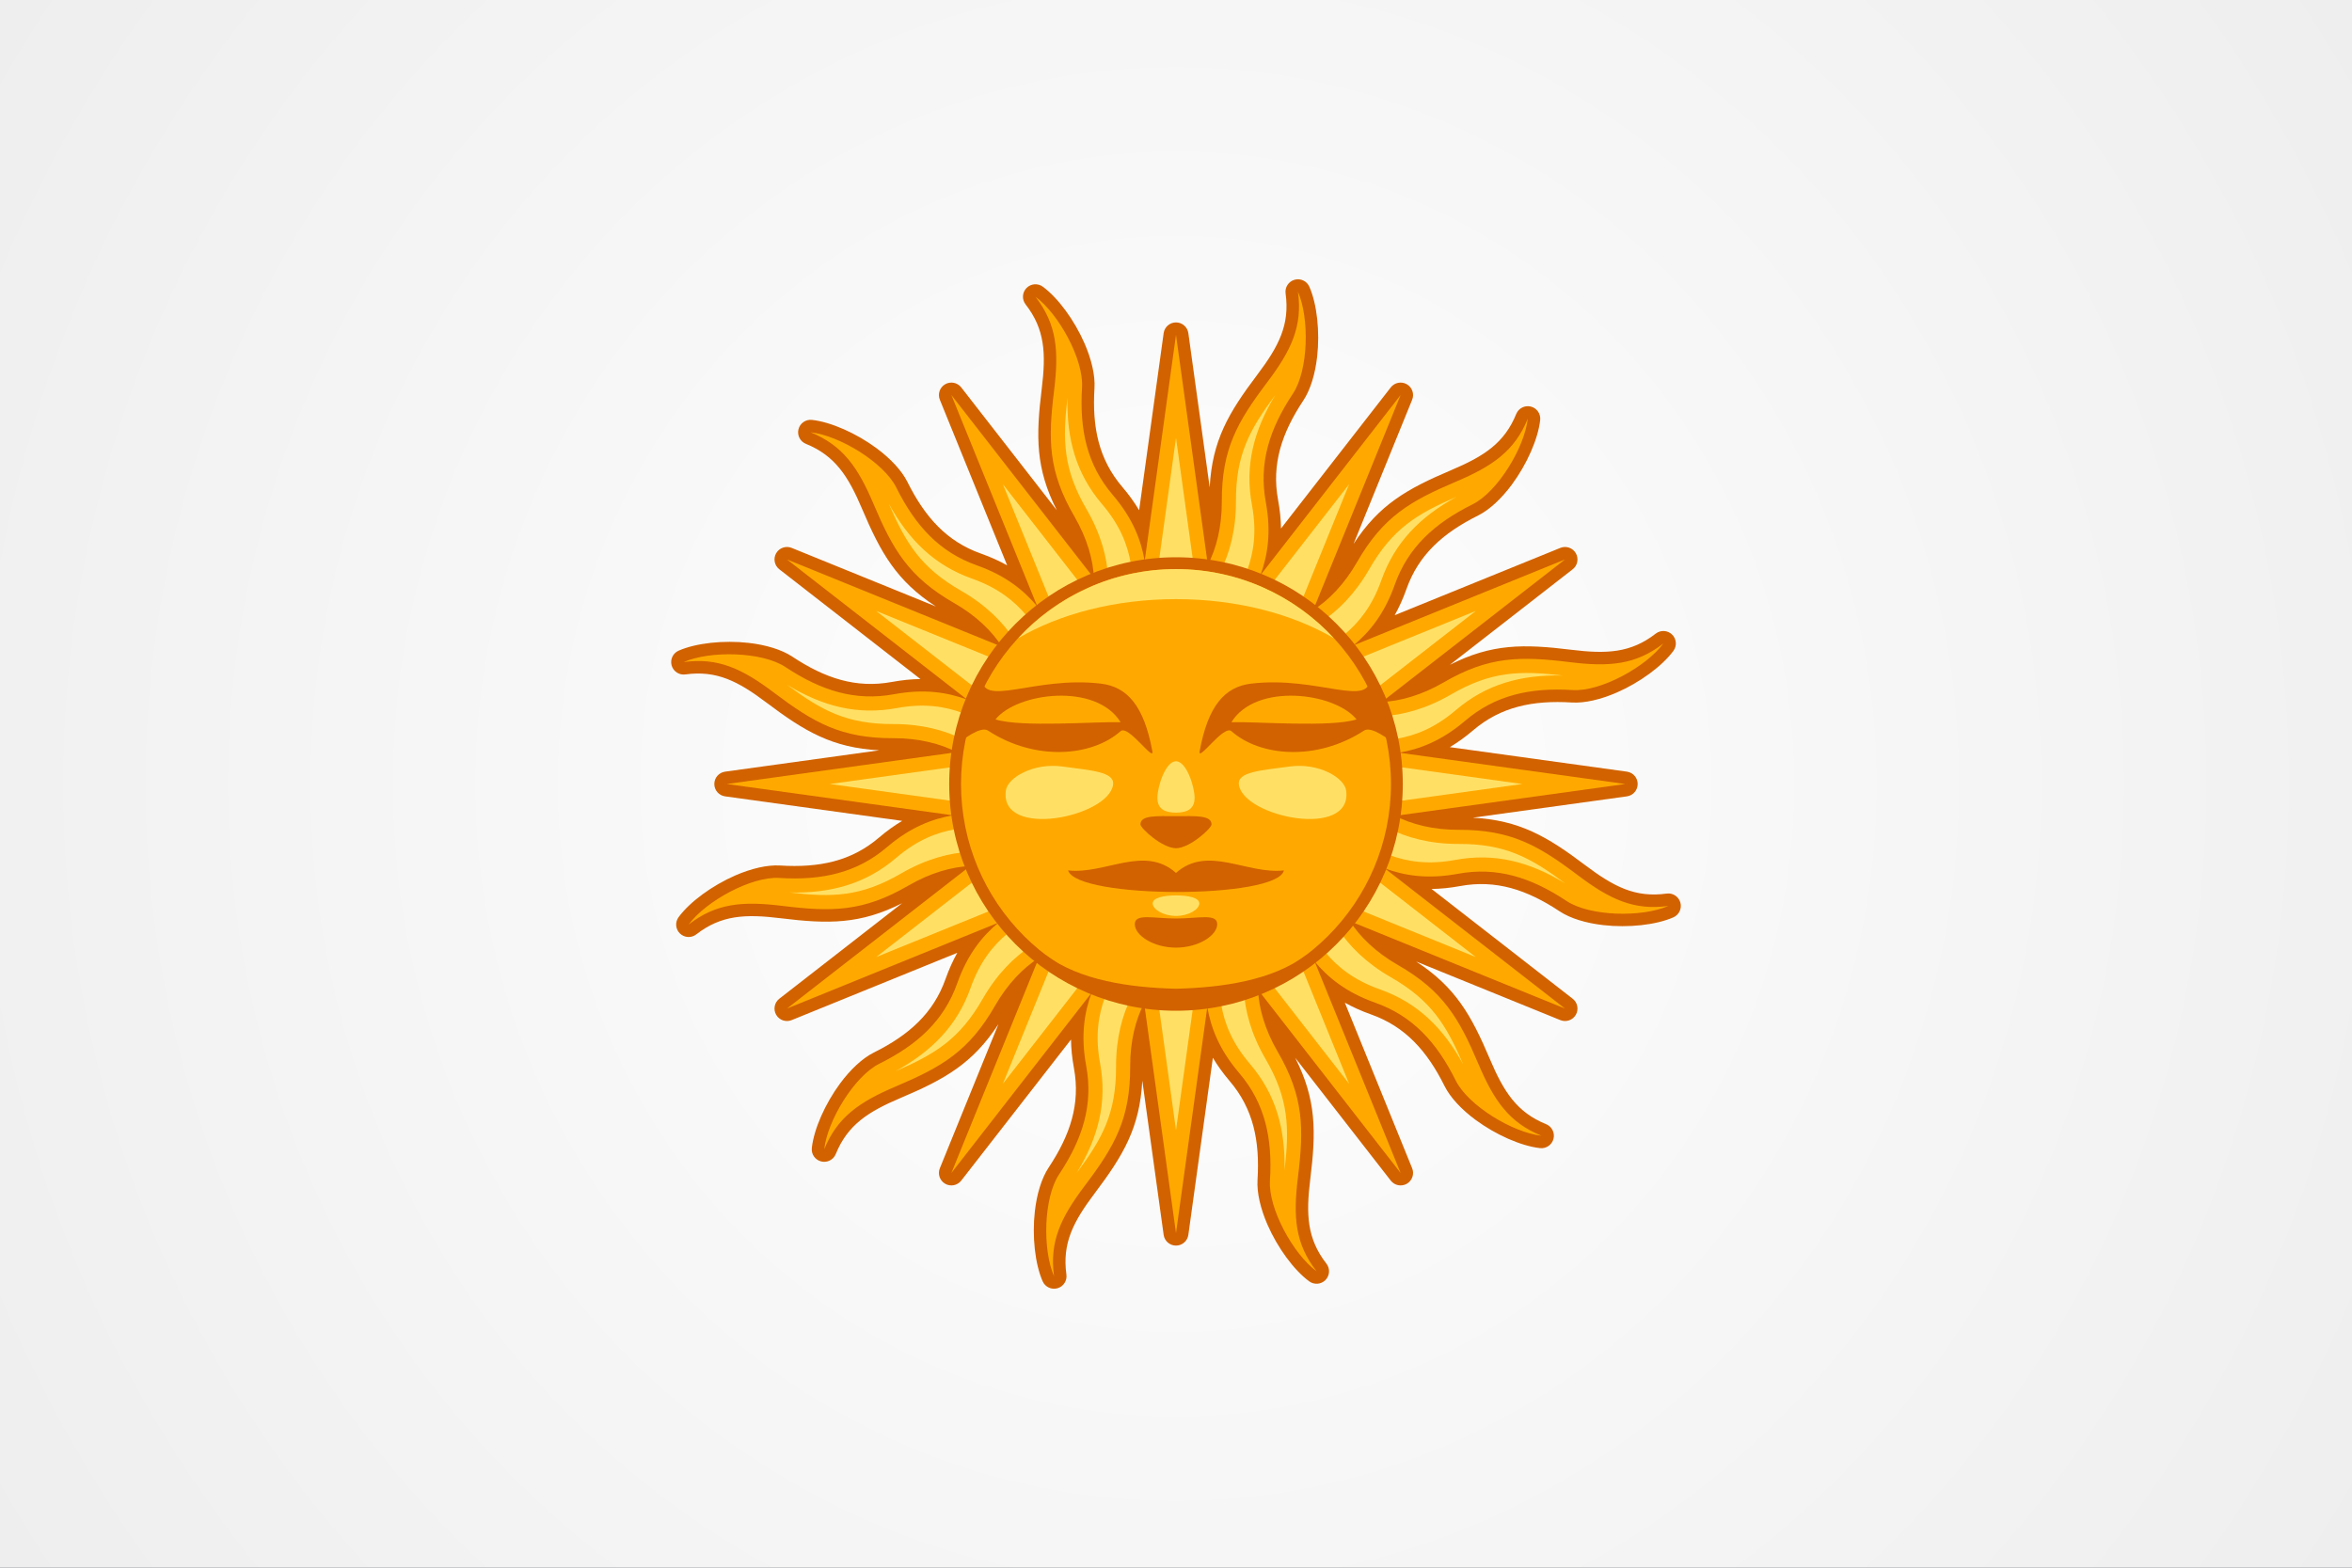 <?xml version="1.0" encoding="UTF-8" standalone="no"?>
<!DOCTYPE svg PUBLIC "-//W3C//DTD SVG 1.1//EN" "http://www.w3.org/Graphics/SVG/1.1/DTD/svg11.dtd">
<svg width="100%" height="100%" viewBox="0 0 600 400" version="1.1" xmlns="http://www.w3.org/2000/svg" xmlns:xlink="http://www.w3.org/1999/xlink" xml:space="preserve" xmlns:serif="http://www.serif.com/" style="fill-rule:evenodd;clip-rule:evenodd;stroke-linejoin:round;stroke-miterlimit:2;">
    <g id="Layer1">
        <rect x="-1028.23" y="-248.288" width="1712.17" height="4055.19" style="fill:#3d4345;"/>
        <rect x="-13.101" y="-13.059" width="626.202" height="426.201" style="fill:url(#_Radial1);"/>
        <g id="CorelEMF" serif:id="CorelEMF">
        </g>
        <g id="CorelEMF1" serif:id="CorelEMF">
        </g>
        <g>
            <g id="CorelEMF2" serif:id="CorelEMF">
            </g>
        </g>
        <g id="CorelEMF3" serif:id="CorelEMF">
        </g>
        <g id="CorelEMF4" serif:id="CorelEMF">
        </g>
        <path d="M308.596,124.341L303.151,85.011C302.934,83.438 301.588,82.266 300,82.266C298.412,82.266 297.066,83.438 296.849,85.011L290.595,130.186C289.444,128.25 288.037,126.274 286.313,124.254C280.277,117.184 278.587,108.995 279.203,99.034C279.406,95.767 278.431,91.661 276.665,87.608C274.118,81.765 269.96,76.044 266.027,73.15C264.748,72.209 262.97,72.355 261.862,73.492C260.754,74.63 260.654,76.41 261.629,77.664C266.558,84.007 266.866,90.158 265.744,99.248C264.25,111.361 264.182,119.528 269.594,130.185L245.214,98.847C244.239,97.593 242.488,97.251 241.112,98.045C239.737,98.839 239.158,100.527 239.756,101.998L256.927,144.247C254.963,143.146 252.756,142.138 250.253,141.251C241.491,138.146 235.933,131.899 231.486,122.965C230.028,120.034 227.131,116.965 223.575,114.339C218.448,110.552 211.986,107.677 207.133,107.137C205.554,106.961 204.088,107.976 203.697,109.516C203.306,111.055 204.11,112.647 205.581,113.245C213.021,116.274 216.363,121.447 219.937,129.88C224.7,141.117 228.724,148.224 238.74,154.747L201.957,139.797C200.485,139.199 198.798,139.778 198.004,141.154C197.21,142.529 197.552,144.28 198.806,145.255C198.806,145.255 221.279,162.739 234.801,173.259C232.549,173.287 230.134,173.517 227.523,174.001C218.382,175.693 210.445,173.062 202.127,167.548C199.399,165.739 195.355,164.53 190.963,164.033C184.629,163.317 177.595,164.059 173.122,166.017C171.668,166.654 170.906,168.267 171.337,169.795C171.768,171.324 173.26,172.3 174.833,172.083C182.79,170.986 188.271,173.795 195.583,179.311C205.326,186.662 212.365,190.804 224.3,191.445L184.97,196.89C183.397,197.108 182.225,198.453 182.225,200.041C182.225,201.63 183.397,202.975 184.97,203.193C184.97,203.193 213.175,207.097 230.144,209.446C228.209,210.597 226.232,212.004 224.213,213.728C217.143,219.764 208.953,221.454 198.993,220.838C195.726,220.636 191.619,221.61 187.567,223.376C181.724,225.923 176.003,230.082 173.109,234.015C172.167,235.294 172.314,237.071 173.451,238.179C174.589,239.287 176.369,239.387 177.623,238.412C183.966,233.484 190.117,233.176 199.207,234.297C211.32,235.791 219.487,235.859 230.144,230.447L198.806,254.827C197.552,255.802 197.21,257.553 198.004,258.929C198.798,260.304 200.485,260.883 201.957,260.285L244.206,243.114C243.105,245.078 242.097,247.285 241.21,249.788C238.105,258.55 231.858,264.109 222.924,268.555C219.993,270.014 216.924,272.911 214.297,276.466C210.51,281.594 207.636,288.056 207.096,292.909C206.92,294.487 207.935,295.953 209.474,296.344C211.013,296.735 212.605,295.931 213.204,294.46C216.233,287.02 221.406,283.678 229.838,280.104C241.076,275.342 248.183,271.317 254.706,261.301L239.756,298.084C239.158,299.556 239.737,301.243 241.112,302.037C242.488,302.832 244.239,302.49 245.214,301.236L273.217,265.241C273.246,267.492 273.476,269.907 273.96,272.518C275.652,281.659 273.021,289.596 267.507,297.914C265.698,300.643 264.489,304.686 263.992,309.079C263.276,315.412 264.017,322.446 265.976,326.919C266.613,328.374 268.225,329.136 269.754,328.705C271.282,328.274 272.259,326.782 272.042,325.208C270.945,317.251 273.754,311.77 279.27,304.459C286.62,294.715 290.763,287.677 291.404,275.741L296.849,315.071C297.066,316.645 298.412,317.816 300,317.816C301.588,317.816 302.934,316.645 303.151,315.071L309.405,269.897C310.556,271.832 311.963,273.809 313.687,275.829C319.723,282.898 321.413,291.088 320.796,301.048C320.594,304.316 321.569,308.422 323.335,312.474C325.882,318.318 330.04,324.038 333.973,326.933C335.252,327.874 337.03,327.728 338.138,326.59C339.246,325.453 339.345,323.672 338.371,322.418C333.442,316.075 333.134,309.924 334.256,300.834C335.75,288.721 335.818,280.554 330.405,269.897L354.786,301.236C355.761,302.49 357.512,302.832 358.887,302.037C360.263,301.243 360.842,299.556 360.244,298.084C360.244,298.084 349.523,271.706 343.073,255.835C345.037,256.936 347.244,257.945 349.747,258.832C358.509,261.936 364.067,268.184 368.514,277.118C369.972,280.048 372.869,283.117 376.425,285.744C381.552,289.531 388.014,292.406 392.867,292.946C394.446,293.121 395.912,292.106 396.303,290.567C396.694,289.028 395.89,287.436 394.419,286.837C386.979,283.808 383.637,278.635 380.063,270.203C375.3,258.965 371.276,251.859 361.26,245.336L398.043,260.285C399.515,260.883 401.202,260.304 401.996,258.929C402.79,257.553 402.448,255.802 401.194,254.827C401.194,254.827 378.721,237.343 365.199,226.824C367.451,226.795 369.866,226.565 372.477,226.082C381.618,224.389 389.555,227.021 397.873,232.535C400.601,234.343 404.645,235.553 409.037,236.049C415.371,236.765 422.405,236.024 426.878,234.065C428.332,233.428 429.094,231.816 428.663,230.287C428.232,228.759 426.74,227.783 425.167,227.999C417.21,229.096 411.729,226.288 404.417,220.772C394.674,213.421 387.635,209.278 375.7,208.637L415.03,203.193C416.603,202.975 417.775,201.63 417.775,200.041C417.775,198.453 416.603,197.108 415.03,196.89L369.856,190.636C371.791,189.486 373.768,188.079 375.787,186.354C382.857,180.318 391.047,178.628 401.007,179.245C404.274,179.447 408.381,178.473 412.433,176.706C418.276,174.16 423.997,170.001 426.891,166.068C427.832,164.789 427.686,163.012 426.549,161.904C425.411,160.795 423.631,160.696 422.377,161.67C416.034,166.599 409.883,166.907 400.793,165.786C388.68,164.291 380.513,164.223 369.856,169.636L401.194,145.255C402.448,144.28 402.79,142.529 401.996,141.154C401.202,139.778 399.515,139.199 398.043,139.797L355.794,156.968C356.895,155.004 357.903,152.797 358.79,150.294C361.895,141.532 368.142,135.974 377.076,131.527C380.007,130.069 383.076,127.172 385.703,123.616C389.489,118.489 392.364,112.027 392.904,107.174C393.08,105.596 392.065,104.13 390.526,103.739C388.986,103.348 387.395,104.152 386.796,105.622C383.767,113.062 378.594,116.405 370.161,119.978C358.924,124.741 351.817,128.765 345.294,138.781L360.244,101.998C360.842,100.527 360.263,98.839 358.887,98.045C357.512,97.251 355.761,97.593 354.786,98.847L326.783,134.842C326.754,132.591 326.524,130.175 326.04,127.564C324.348,118.423 326.979,110.486 332.493,102.168C334.302,99.44 335.511,95.397 336.008,91.004C336.724,84.67 335.983,77.637 334.024,73.164C333.387,71.709 331.775,70.947 330.246,71.378C328.718,71.809 327.741,73.301 327.958,74.874C329.055,82.832 326.246,88.313 320.73,95.624C313.38,105.367 309.237,112.406 308.596,124.341Z" style="fill:#d26200;"/>
        <path d="M308.121,144.112C310.259,140.045 311.713,134.464 311.69,127.977C311.643,114.579 315.675,107.608 323.27,97.54C329.394,89.423 332.327,83.274 331.11,74.44C334.074,81.209 333.788,94.457 329.842,100.411C323.826,109.485 321.066,118.171 322.912,128.143C324.351,135.912 323.361,141.793 321.531,146.774L357.297,100.8L334.998,155.666C338.882,153.213 342.932,149.106 346.156,143.476C352.814,131.85 359.791,127.829 371.403,122.908C380.765,118.94 386.38,115.082 389.743,106.822C388.925,114.167 382.054,125.497 375.659,128.679C365.912,133.53 359.178,139.673 355.791,149.232C353.153,156.679 349.356,161.278 345.279,164.676L399.241,142.744L352.497,179.11C357.087,178.928 362.648,177.396 368.255,174.133C379.834,167.393 387.887,167.399 400.404,168.943C410.495,170.188 417.287,169.654 424.329,164.182C419.949,170.134 408.333,176.511 401.204,176.069C390.337,175.397 381.434,177.35 373.722,183.935C367.713,189.065 362.125,191.149 356.896,192.054L414.594,200.041L355.929,208.163C359.996,210.3 365.578,211.754 372.065,211.731C385.462,211.684 392.434,215.716 402.501,223.311C410.618,229.435 416.767,232.369 425.601,231.151C418.832,234.115 405.584,233.83 399.631,229.883C390.557,223.867 381.87,221.107 371.898,222.953C364.129,224.392 358.248,223.403 353.267,221.572L399.241,257.338L344.376,235.039C346.829,238.924 350.935,242.974 356.565,246.198C368.191,252.855 372.213,259.833 377.134,271.444C381.101,280.806 384.959,286.421 393.219,289.784C385.875,288.966 374.545,282.095 371.362,275.7C366.511,265.954 360.368,259.22 350.809,255.833C343.362,253.194 338.763,249.397 335.365,245.321L357.297,299.282L320.932,252.538C321.114,257.129 322.645,262.69 325.909,268.296C332.648,279.875 332.642,287.929 331.098,300.445C329.853,310.537 330.387,317.328 335.859,324.37C329.907,319.99 323.531,308.374 323.972,301.245C324.644,290.379 322.691,281.476 316.106,273.763C310.976,267.754 308.892,262.166 307.987,256.937L300,314.635L291.879,255.971C289.741,260.037 288.287,265.619 288.31,272.106C288.357,285.504 284.325,292.475 276.73,302.542C270.606,310.66 267.673,316.808 268.89,325.643C265.926,318.873 266.212,305.626 270.158,299.672C276.174,290.598 278.934,281.911 277.088,271.939C275.649,264.171 276.639,258.289 278.469,253.308L242.703,299.282L265.002,244.417C261.118,246.87 257.067,250.977 253.844,256.606C247.186,268.232 240.209,272.254 228.597,277.175C219.235,281.143 213.62,285.001 210.257,293.26C211.075,285.916 217.946,274.586 224.341,271.403C234.088,266.553 240.822,260.41 244.208,250.851C246.847,243.404 250.644,238.805 254.72,235.407L200.759,257.338L247.503,220.973C242.913,221.155 237.352,222.686 231.745,225.95C220.166,232.69 212.113,232.684 199.596,231.14C189.505,229.895 182.713,230.428 175.671,235.9C180.051,229.948 191.667,223.572 198.796,224.013C209.663,224.686 218.566,222.733 226.278,216.148C232.287,211.018 237.875,208.934 243.104,208.029L185.406,200.041L244.07,191.92C240.004,189.783 234.422,188.328 227.935,188.351C214.538,188.399 207.566,184.367 197.499,176.771C189.382,170.647 183.233,167.714 174.399,168.932C181.168,165.967 194.416,166.253 200.369,170.2C209.443,176.215 218.13,178.975 228.102,177.129C235.871,175.691 241.752,176.68 246.733,178.511L200.759,142.744L255.624,165.043C253.171,161.159 249.065,157.109 243.435,153.885C231.809,147.227 227.787,140.25 222.866,128.638C218.899,119.276 215.041,113.661 206.781,110.299C214.125,111.116 225.455,117.988 228.638,124.382C233.489,134.129 239.632,140.863 249.191,144.25C256.638,146.888 261.237,150.686 264.635,154.762L242.703,100.8L279.068,147.544C278.886,142.954 277.355,137.393 274.091,131.786C267.352,120.207 267.358,112.154 268.902,99.638C270.147,89.546 269.613,82.754 264.141,75.712C270.093,80.093 276.469,91.708 276.028,98.838C275.356,109.704 277.309,118.607 283.894,126.32C289.024,132.328 291.108,137.916 292.012,143.145L300,85.448L308.121,144.112ZM291.096,149.766L282.656,152.156L283.594,153.361L267.777,162.493L267.151,160.954L261.037,167.243L262.452,167.818L253.32,183.635L252.008,182.615L249.858,191.119L251.371,190.909L251.371,209.173L249.725,208.945L252.114,217.385L253.32,216.447L262.452,232.264L260.912,232.89L267.202,239.004L267.777,237.589L283.594,246.721L282.573,248.033L291.078,250.183L290.868,248.67L309.132,248.67L308.904,250.317L317.344,247.927L316.406,246.721L332.223,237.589L332.849,239.129L338.963,232.839L337.548,232.264L346.68,216.447L347.992,217.468L350.142,208.964L348.629,209.173L348.629,190.909L350.275,191.137L347.886,182.697L346.68,183.635L337.548,167.818L339.088,167.193L332.798,161.078L332.223,162.493L316.406,153.361L317.427,152.05L308.922,149.899L309.132,151.412L290.868,151.412L291.096,149.766Z" style="fill:#ffa900;"/>
        <path d="M281.586,251.499L281.69,251.527L289.302,253.452C289.062,253.697 288.854,253.979 288.689,254.294C286.326,258.788 284.681,264.949 284.706,272.119C284.748,284.071 281.214,290.489 274.687,299.259C280.184,290.18 282.489,281.314 280.631,271.283C279.34,264.307 280.208,259.024 281.852,254.552C282.233,253.514 282.109,252.4 281.586,251.499ZM309.886,253.784L317.44,251.645C317.355,251.977 317.316,252.326 317.331,252.681C317.532,257.755 319.187,263.913 322.794,270.109C328.807,280.439 328.954,287.764 327.687,298.623C327.908,288.012 325.471,279.181 318.847,271.423C314.241,266.027 312.351,261.018 311.539,256.323C311.35,255.233 310.685,254.331 309.782,253.812L309.886,253.784ZM305.878,252.274L294.013,252.274C293.882,252.458 293.734,252.63 293.568,252.788C294.571,253.32 295.287,254.309 295.448,255.477C295.448,255.477 300,288.354 300,288.354L304.418,256.443C304.623,254.962 305.711,253.792 307.109,253.442C306.908,253.326 306.716,253.19 306.538,253.035C306.28,252.811 306.059,252.554 305.878,252.274ZM331.207,242.337L320.931,248.27C320.91,248.494 320.868,248.717 320.803,248.937C321.938,248.896 323.052,249.395 323.776,250.325C323.776,250.325 344.157,276.523 344.157,276.523L332.027,246.678C331.464,245.292 331.821,243.735 332.857,242.733C332.625,242.733 332.391,242.712 332.159,242.666C331.824,242.601 331.504,242.489 331.207,242.337ZM268.698,242.283C268.494,242.376 268.279,242.451 268.057,242.505C268.659,243.467 268.785,244.682 268.341,245.774C268.341,245.774 255.843,276.523 255.843,276.523L275.625,251.095C276.543,249.915 278.07,249.446 279.457,249.842C279.34,249.641 279.242,249.428 279.165,249.204C279.054,248.881 278.991,248.548 278.974,248.215L268.698,242.283ZM258.324,235.398L258.4,235.474L264.03,240.947C263.699,241.039 263.379,241.18 263.078,241.37C258.785,244.081 254.279,248.593 250.716,254.815C244.777,265.188 238.507,268.978 228.47,273.31C237.769,268.196 244.198,261.67 247.605,252.054C249.975,245.367 253.368,241.226 257.028,238.175C257.877,237.467 258.326,236.44 258.324,235.398ZM335.433,241.641L340.906,236.011C340.998,236.342 341.139,236.663 341.329,236.964C344.04,241.257 348.552,245.762 354.774,249.325C365.146,255.264 368.937,261.534 373.269,271.571C368.155,262.272 361.628,255.843 352.013,252.436C345.326,250.067 341.185,246.673 338.133,243.013C337.426,242.164 336.398,241.715 335.357,241.717L335.433,241.641ZM349.801,220.585C349.6,220.701 349.387,220.799 349.163,220.876C348.84,220.987 348.507,221.05 348.174,221.067L342.241,231.343C342.335,231.547 342.41,231.762 342.464,231.984C343.426,231.382 344.64,231.257 345.733,231.701C345.733,231.701 376.481,244.198 376.481,244.198L351.054,224.416C349.874,223.498 349.405,221.971 349.801,220.585ZM251.105,220.845C251.145,221.979 250.647,223.093 249.716,223.817C249.716,223.817 223.519,244.198 223.519,244.198L253.364,232.068C254.749,231.505 256.306,231.862 257.309,232.898C257.308,232.666 257.33,232.433 257.375,232.2C257.44,231.865 257.552,231.545 257.704,231.248L251.771,220.973C251.547,220.951 251.324,220.909 251.105,220.845ZM246.229,209.823L246.257,209.927L248.396,217.482C248.064,217.396 247.716,217.358 247.36,217.372C242.287,217.573 236.129,219.228 229.932,222.835C219.602,228.848 212.277,228.996 201.419,227.729C212.029,227.949 220.86,225.512 228.618,218.888C234.014,214.282 239.023,212.392 243.719,211.58C244.808,211.391 245.71,210.726 246.229,209.823ZM351.486,218.351L353.41,210.739C353.655,210.98 353.938,211.187 354.253,211.353C358.747,213.715 364.908,215.36 372.077,215.335C384.03,215.293 390.447,218.827 399.218,225.354C390.139,219.858 381.272,217.553 371.242,219.41C364.266,220.702 358.983,219.833 354.51,218.189C353.473,217.808 352.359,217.932 351.458,218.455L351.486,218.351ZM247.254,193.61C246.722,194.612 245.733,195.328 244.565,195.49C244.565,195.49 211.687,200.041 211.687,200.041L243.598,204.459C245.08,204.664 246.249,205.752 246.6,207.151C246.715,206.949 246.851,206.758 247.006,206.579C247.231,206.322 247.487,206.1 247.767,205.919L247.767,194.054C247.584,193.924 247.412,193.775 247.254,193.61ZM353.4,192.932C353.285,193.133 353.149,193.325 352.994,193.503C352.769,193.761 352.513,193.982 352.233,194.163L352.233,206.029C352.416,206.159 352.588,206.307 352.746,206.473C353.278,205.47 354.267,204.754 355.435,204.593C355.435,204.593 388.313,200.041 388.313,200.041L356.402,195.624C354.92,195.419 353.751,194.33 353.4,192.932ZM398.581,172.354C387.971,172.133 379.14,174.57 371.382,181.194C365.986,185.801 360.977,187.69 356.281,188.503C355.192,188.691 354.29,189.356 353.771,190.259L353.743,190.155L351.604,182.601C351.936,182.686 352.284,182.725 352.64,182.711C357.713,182.509 363.871,180.854 370.068,177.247C380.398,171.235 387.723,171.087 398.581,172.354ZM200.782,174.729C209.861,180.225 218.728,182.53 228.758,180.673C235.734,179.381 241.017,180.249 245.49,181.893C246.527,182.275 247.641,182.15 248.542,181.627L248.514,181.731L246.59,189.343C246.345,189.103 246.062,188.896 245.747,188.73C241.253,186.368 235.092,184.722 227.922,184.747C215.97,184.79 209.553,181.255 200.782,174.729ZM257.536,168.098C256.574,168.7 255.36,168.826 254.267,168.382C254.267,168.382 223.519,155.885 223.519,155.885L248.946,175.666C250.126,176.585 250.595,178.112 250.199,179.498C250.4,179.381 250.613,179.283 250.837,179.206C251.16,179.095 251.493,179.032 251.826,179.015L257.759,168.74C257.665,168.535 257.59,168.321 257.536,168.098ZM348.895,179.238C348.855,178.104 349.353,176.989 350.284,176.265C350.284,176.265 376.481,155.885 376.481,155.885L346.636,168.015C345.251,168.578 343.694,168.22 342.691,167.184C342.692,167.416 342.67,167.65 342.625,167.882C342.56,168.218 342.448,168.538 342.296,168.834L348.229,179.11C348.453,179.131 348.676,179.174 348.895,179.238ZM371.53,126.773C362.231,131.887 355.802,138.413 352.395,148.028C350.025,154.716 346.632,158.857 342.972,161.908C342.123,162.616 341.674,163.643 341.676,164.685L341.6,164.608L335.97,159.136C336.301,159.043 336.621,158.903 336.922,158.713C341.215,156.002 345.721,151.489 349.284,145.267C355.223,134.895 361.493,131.105 371.53,126.773ZM226.731,128.511C231.845,137.81 238.372,144.24 247.987,147.647C254.674,150.016 258.815,153.409 261.867,157.069C262.574,157.918 263.602,158.368 264.643,158.366L264.567,158.441L259.094,164.071C259.002,163.741 258.861,163.42 258.671,163.119C255.96,158.826 251.448,154.321 245.226,150.758C234.854,144.818 231.063,138.548 226.731,128.511ZM331.943,157.577C331.341,156.615 331.215,155.401 331.659,154.309C331.659,154.309 344.157,123.56 344.157,123.56L324.375,148.987C323.457,150.167 321.93,150.636 320.543,150.241C320.66,150.441 320.758,150.655 320.835,150.878C320.946,151.202 321.009,151.534 321.026,151.867L331.302,157.8C331.506,157.706 331.721,157.632 331.943,157.577ZM279.197,151.146C278.062,151.186 276.948,150.688 276.224,149.757C276.224,149.757 255.843,123.56 255.843,123.56L267.973,153.405C268.536,154.79 268.179,156.347 267.143,157.35C267.375,157.349 267.609,157.371 267.841,157.416C268.176,157.482 268.496,157.593 268.793,157.745L279.069,151.813C279.09,151.589 279.132,151.365 279.197,151.146ZM325.313,100.824C319.816,109.902 317.511,118.769 319.369,128.799C320.66,135.775 319.792,141.058 318.148,145.531C317.767,146.568 317.891,147.683 318.414,148.584L318.31,148.556L310.698,146.631C310.938,146.386 311.146,146.103 311.311,145.789C313.674,141.294 315.319,135.134 315.294,127.964C315.252,116.011 318.786,109.594 325.313,100.824ZM272.313,101.46C272.092,112.07 274.529,120.902 281.153,128.66C285.759,134.055 287.649,139.064 288.461,143.76C288.65,144.849 289.315,145.752 290.218,146.271L290.114,146.298L282.56,148.437C282.645,148.105 282.684,147.757 282.669,147.401C282.468,142.328 280.813,136.17 277.206,129.973C271.193,119.643 271.046,112.318 272.313,101.46ZM306.431,147.295C305.429,146.763 304.713,145.774 304.551,144.606C304.551,144.606 300,111.728 300,111.728L295.582,143.64C295.377,145.121 294.289,146.29 292.891,146.641C293.092,146.756 293.283,146.892 293.462,147.048C293.72,147.272 293.941,147.529 294.122,147.808L305.987,147.808C306.118,147.625 306.266,147.453 306.431,147.295Z" style="fill:#ffe065;"/>
        <circle cx="300" cy="200.041" r="57.856" style="fill:#d26200;"/>
        <circle cx="300" cy="200.041" r="54.838" style="fill:#ffa900;"/>
        <path d="M250.535,172.536C249.994,181.019 263.728,172.385 280.824,174.427C287.573,175.233 291.816,180.066 293.963,191.637C294.524,194.663 287.813,184.825 285.863,186.563C278.631,193.009 264.16,194.333 252.009,186.397C250.177,185.2 245.603,188.705 244.229,189.848C243.118,190.772 250.7,169.95 250.535,172.536ZM253.954,183.557C256.719,180.111 263.13,177.751 269.634,177.522C276.137,177.293 282.732,179.194 285.863,184.272C279.356,184.088 260.517,185.643 253.954,183.557Z" style="fill:#d26200;"/>
        <path d="M349.465,172.536C350.006,181.019 336.272,172.385 319.176,174.427C312.427,175.233 308.184,180.066 306.037,191.637C305.476,194.663 312.187,184.825 314.137,186.563C321.369,193.009 335.84,194.333 347.991,186.397C349.823,185.2 354.397,188.705 355.77,189.848C356.882,190.772 349.3,169.95 349.465,172.536ZM346.045,183.557C343.281,180.111 336.87,177.751 330.366,177.522C323.863,177.293 317.268,179.194 314.137,184.272C320.644,184.088 339.483,185.643 346.045,183.557Z" style="fill:#d26200;"/>
        <path d="M300,222.727C308.072,215.517 318.086,223.161 327.529,222.089C325.944,229.447 274.664,229.41 272.471,222.089C281.914,223.161 291.928,215.517 300,222.727Z" style="fill:#d26200;"/>
        <path d="M300,234.359C305.803,234.359 310.514,232.986 310.514,235.813C310.514,238.641 305.803,241.79 300,241.79C294.197,241.79 289.486,238.641 289.486,235.813C289.486,232.986 294.197,234.359 300,234.359Z" style="fill:#d26200;"/>
        <path d="M300,216.428C296.513,216.428 290.933,211.356 290.933,210.347C290.933,207.957 294.996,208.238 300,208.238C305.004,208.238 309.067,207.957 309.067,210.347C309.067,211.356 303.487,216.428 300,216.428Z" style="fill:#d26200;"/>
        <path d="M299.867,257C288.506,255.961 271.132,250.505 266.663,243.573C275.295,250.228 288.552,252.003 300,252.277C311.448,252.003 324.705,250.228 333.337,243.573C328.85,250.532 311.357,256.004 300,257.012L299.867,257Z" style="fill:#d26200;"/>
        <path d="M271.007,195.577C278.362,196.58 284.399,196.921 283.949,200.218C282.818,208.504 254.894,214.19 256.597,201.702C257.047,198.405 263.652,194.573 271.007,195.577Z" style="fill:#ffe065;"/>
        <path d="M328.992,195.577C321.637,196.58 315.601,196.921 316.051,200.218C317.182,208.504 345.106,214.19 343.403,201.702C342.953,198.405 336.347,194.573 328.992,195.577Z" style="fill:#ffe065;"/>
        <path d="M300,194.234C302.616,194.234 304.74,200.587 304.74,203.581C304.74,206.574 302.616,207.343 300,207.343C297.384,207.343 295.26,206.574 295.26,203.581C295.26,200.587 297.384,194.234 300,194.234Z" style="fill:#ffe065;"/>
        <path d="M300.177,145.204C316.031,145.255 330.31,152.047 340.293,162.859C329.733,156.66 315.565,152.865 300,152.865C284.435,152.865 270.267,156.66 259.707,162.859C269.693,152.045 283.971,145.254 299.823,145.204L300,145.204L300.177,145.204Z" style="fill:#ffe065;"/>
        <path d="M300,228.465C303.282,228.465 305.947,229.085 305.947,230.53C305.947,231.976 303.282,233.703 300,233.703C296.718,233.703 294.053,231.976 294.053,230.53C294.053,229.085 296.718,228.465 300,228.465Z" style="fill:#ffe065;"/>
    </g>
    <defs>
        <radialGradient id="_Radial1" cx="0" cy="0" r="1" gradientUnits="userSpaceOnUse" gradientTransform="matrix(2.19595e-14,-366.128,358.626,2.24189e-14,300,200.041)"><stop offset="0" style="stop-color:#fff;stop-opacity:1"/><stop offset="1" style="stop-color:#eee;stop-opacity:1"/></radialGradient>
    </defs>
</svg>
